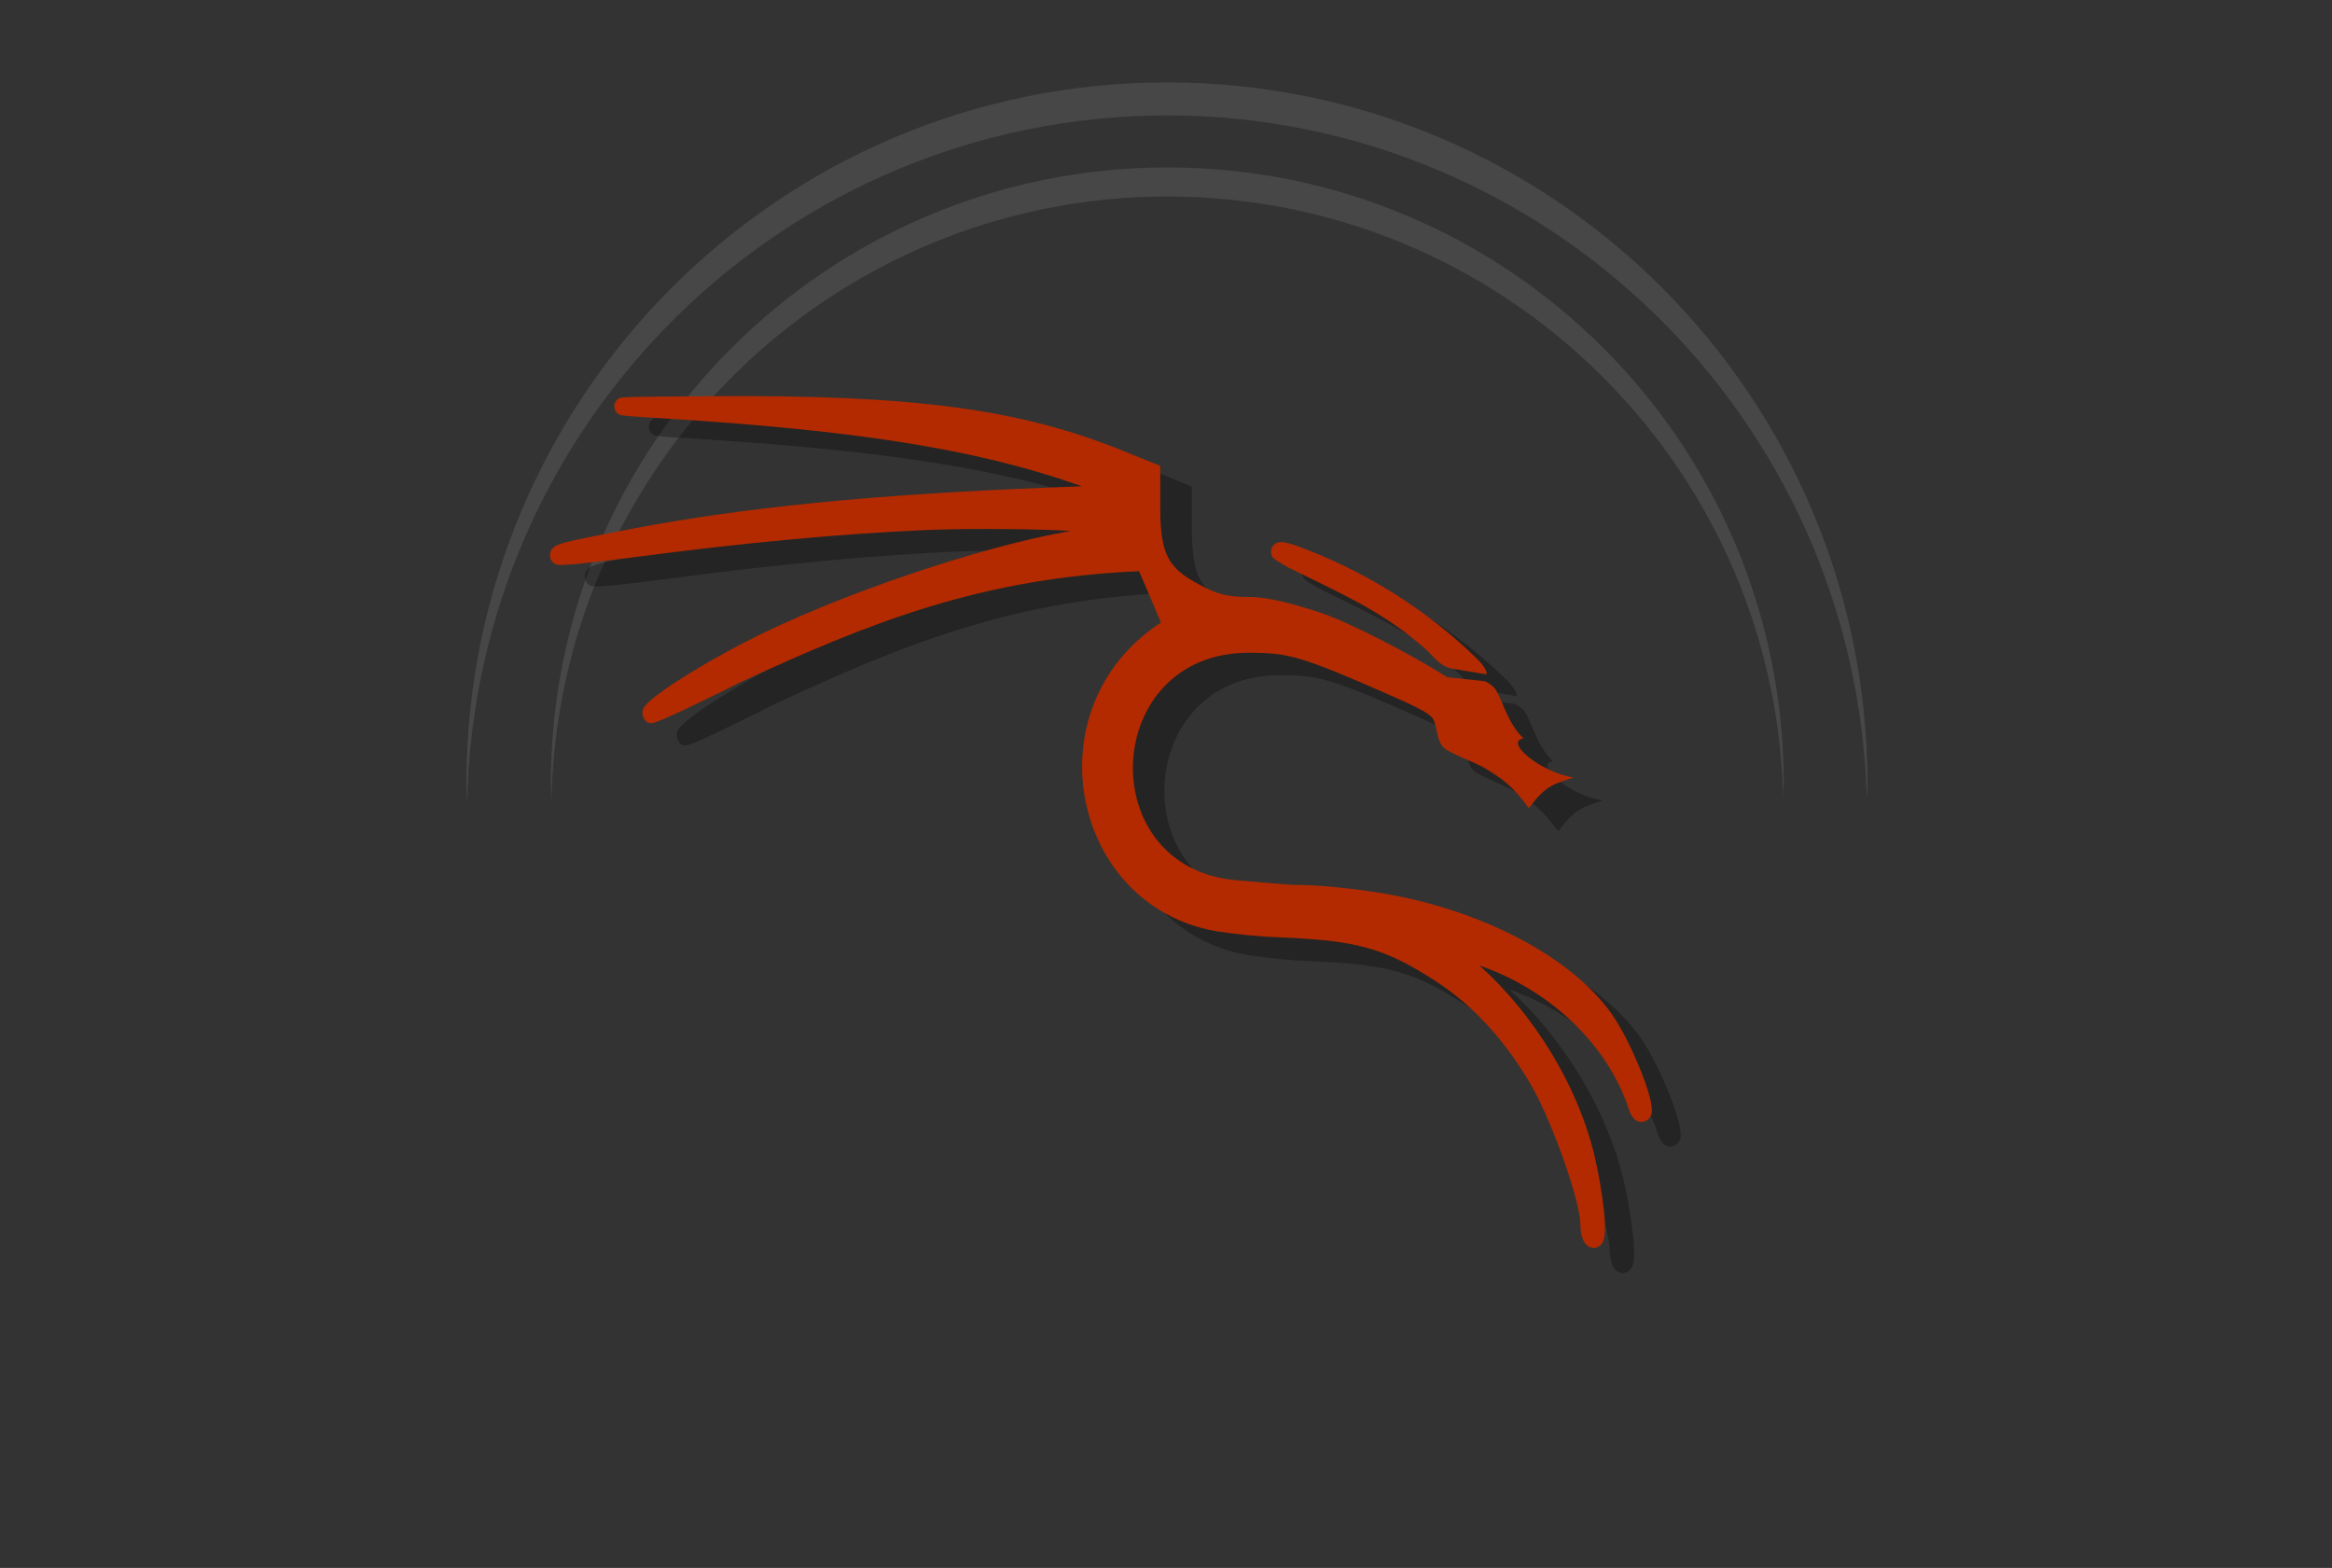 <?xml version="1.0" encoding="UTF-8" standalone="no"?>
<svg
   version="1.0"
   id="Layer_1"
   x="0px"
   y="0px"
   viewBox="0 0 1245 837.1"
   style="enable-background:new 0 0 1245 837.1;"
   xml:space="preserve"
   sodipodi:docname="kali.svg"
   inkscape:version="1.2.2 (b0a8486541, 2022-12-01)"
   xmlns:inkscape="http://www.inkscape.org/namespaces/inkscape"
   xmlns:sodipodi="http://sodipodi.sourceforge.net/DTD/sodipodi-0.dtd"
   xmlns="http://www.w3.org/2000/svg"
   xmlns:svg="http://www.w3.org/2000/svg"><rect x="0" y="0" width="1245" height="837.1" fill="#333333" stroke="none"/><defs
     id="defs3071"><linearGradient
       id="SVGID_2_-3"
       gradientUnits="userSpaceOnUse"
       x1="493.21"
       y1="408.435"
       x2="695.89"
       y2="205.755">	<stop
   offset="0"
   style="stop-color:#249EFF"
   id="stop3053-6" />	<stop
   offset="1"
   style="stop-color:#2777F"
   id="stop3055-0" /></linearGradient></defs><sodipodi:namedview
     id="namedview3069"
     pagecolor="#ffffff"
     bordercolor="#000000"
     borderopacity="0.25"
     inkscape:showpageshadow="2"
     inkscape:pageopacity="0.0"
     inkscape:pagecheckerboard="0"
     inkscape:deskcolor="#d1d1d1"
     showgrid="false"
     inkscape:zoom="0.68722828"
     inkscape:cx="181.16251"
     inkscape:cy="455.45274"
     inkscape:window-width="1910"
     inkscape:window-height="1009"
     inkscape:window-x="0"
     inkscape:window-y="35"
     inkscape:window-maximized="1"
     inkscape:current-layer="Layer_1" /><style
     type="text/css"
     id="style3040">	.st0{fill:url(#SVGID_1_);}	.st1{opacity:0.3;enable-background:new ;}	.st2{opacity:0.1;fill:#FFFFFF;enable-background:new ;}	.st3{fill:url(#SVGID_2_);}	.st4{fill:#FFFFFF;}</style><linearGradient
     id="SVGID_1_"
     gradientUnits="userSpaceOnUse"
     x1="510.078"
     y1="413.378"
     x2="712.758"
     y2="210.698"
     gradientTransform="matrix(1.06 0 0 1.06 -75.39 138.367)">	<stop
   offset="0"
   style="stop-color:#001a2f;stop-opacity:1;"
   id="stop3042" />	<stop
   offset="1"
   style="stop-color:#2777FF"
   id="stop3044" /></linearGradient><circle
     class="st0"
     cx="623.3"
     cy="418.5"
     r="329.1"
     id="circle3047"
     style="display:inline;fill:none" /><path
     class="st2"
     d="m 623.3,89.4 c -181.8,0 -329.2,147.4 -329.2,329.1 v 0 c 0.1,3 0.2,6 0.3,9.1 C 297.9,248.5 444.1,105 623.2,104.9 801.4,105 947.1,246.9 952,425 c 0.1,-2.1 0.2,-4.3 0.3,-6.4 C 952.4,236.8 805.1,89.4 623.3,89.4 Z"
     id="path3051"
     style="display:inline" /><linearGradient
     id="SVGID_2_"
     gradientUnits="userSpaceOnUse"
     x1="493.21"
     y1="408.435"
     x2="695.89"
     y2="205.755"
     gradientTransform="matrix(1.21 0 0 1.21 -153.21 102.82)">	<stop
   offset="0"
   style="stop-color:#249EFF"
   id="stop3053" />	<stop
   offset="1"
   style="stop-color:#2777FF"
   id="stop3055" /></linearGradient><ellipse
     class="st3"
     cx="622"
     cy="418.5"
     rx="374"
     ry="374.5"
     id="ellipse3058"
     style="display:inline;fill:none;fill-opacity:1"
     inkscape:label="ellipse3058" /><path
     class="st2"
     d="m 623,44 c -206.6,0 -374,167.7 -374,374.5 0.1,3.4 0.2,6.9 0.4,10.3 4,-203.8 170.1,-367 373.7,-367.2 202.3,0.2 367.9,161.6 373.5,364.3 0.2,-2.4 0.3,-4.9 0.4,-7.3 C 997,211.7 829.5,44 623,44 Z"
     id="path3062"
     style="display:inline"
     inkscape:label="up-light" /><path
     class="st1"
     d="m 721.122,338.439 c -11.983,-4.028 -27.076,-8.343 -37.321,-8.343 -11.617,0 -16.74,-1.247 -26.71,-6.617 -8.782,-4.699 -13.63,-8.823 -16.557,-14.481 -2.927,-5.658 -4.208,-13.618 -4.208,-26.181 v -23.016 l -19.027,-7.768 c -55.159,-22.729 -111.598,-30.305 -217.342,-29.633 -15.002,0.096 -26.253,0.192 -34.211,0.288 -7.958,0.096 -12.258,0.192 -14.544,0.384 -0.274,0 -0.64,0.096 -0.915,0.096 -0.274,0 -0.457,0.096 -0.732,0.192 -0.732,0.096 -1.372,0.575 -1.829,1.151 -0.823,0.863 -1.281,1.918 -1.372,3.069 0,1.247 0.366,2.493 1.189,3.452 0.457,0.671 1.098,1.151 1.829,1.343 0.366,0.192 0.732,0.288 1.098,0.288 1.098,0.192 2.287,0.288 4.299,0.48 3.933,0.288 10.337,0.767 18.844,1.247 101.17,6.329 164.104,16.495 216.428,34.716 l 4.665,1.63 -19.575,0.767 c -90.559,3.644 -158.707,10.453 -217.983,21.77 -17.929,3.452 -28.631,5.562 -34.852,7.097 -2.378,0.479 -4.665,1.247 -6.769,2.302 -1.372,0.575 -2.378,1.63 -2.927,3.069 -0.457,1.151 -0.457,2.398 -0.183,3.644 0.274,0.863 0.732,1.63 1.281,2.206 0.549,0.671 1.281,1.151 2.104,1.247 0.274,0.096 0.64,0.096 0.915,0.192 0.457,0 0.823,0.096 1.189,0.096 0.732,0 1.647,0 2.744,-0.096 2.195,-0.096 5.214,-0.384 8.873,-0.767 7.318,-0.767 17.197,-1.918 27.991,-3.357 56.439,-7.576 109.403,-12.563 154.042,-14.481 20.399,-0.863 48.298,-0.767 70.984,0.096 2.47,0.096 3.933,0.288 6.22,0.384 -47.384,8.056 -124.313,34.333 -172.703,59.363 -12.898,6.713 -25.521,14.002 -37.779,22.057 -4.116,2.685 -8.141,5.658 -11.983,8.727 -1.281,1.055 -2.47,2.302 -3.567,3.548 -0.64,0.767 -1.098,1.63 -1.281,2.589 -0.366,1.822 0.091,3.74 1.281,5.275 1.647,1.726 2.744,1.439 3.293,1.439 0.366,0 0.732,0 1.098,-0.096 0.457,-0.096 0.823,-0.192 1.281,-0.384 0.823,-0.288 1.829,-0.671 3.019,-1.151 2.47,-1.055 5.763,-2.589 9.788,-4.411 8.141,-3.836 19.118,-9.207 31.101,-15.344 69.886,-32.702 128.978,-56.39 212.769,-60.034 1.189,2.685 2.653,6.138 4.299,10.07 l 7.318,17.454 c -69.612,46.128 -47.658,152.387 29.089,165.813 11.526,1.822 23.143,2.973 34.852,3.357 40.249,1.726 54.701,5.754 81.503,23.208 20.124,13.043 37.504,32.223 51.317,56.486 5.488,9.59 12.075,25.414 17.197,40.087 2.561,7.384 4.757,14.481 6.312,20.523 1.555,6.042 2.378,11.029 2.378,13.234 0,2.493 0.274,4.987 1.006,7.384 0.366,1.151 0.823,2.206 1.555,3.165 1.098,1.534 2.744,2.398 4.574,2.493 1.372,-0.096 2.744,-0.671 3.75,-1.726 0.64,-0.671 1.098,-1.439 1.372,-2.398 0.457,-1.343 0.732,-2.685 0.732,-4.124 0.183,-3.644 0,-7.288 -0.366,-10.837 -1.098,-10.357 -2.836,-20.619 -5.214,-30.784 -8.782,-37.114 -32.016,-75.474 -61.013,-101.655 37.687,13.138 68.24,42.772 79.399,77.2 0.457,1.726 1.372,3.357 2.47,4.699 0.732,0.959 1.738,1.63 2.927,1.918 1.738,0.384 3.567,-0.192 4.94,-1.439 2.287,-2.398 1.829,-4.411 1.738,-6.138 -0.183,-1.918 -0.457,-3.74 -1.006,-5.562 -1.281,-4.891 -2.927,-9.686 -4.848,-14.385 -4.208,-10.645 -9.971,-22.537 -15.368,-30.305 -20.124,-28.674 -62.751,-52.266 -110.775,-62.623 -11.434,-2.493 -37.413,-6.617 -58.909,-6.617 -1.555,0 -22.503,-1.822 -30.095,-2.493 -76.381,-7.001 -71.258,-121.986 6.861,-121.986 11.068,0 17.929,0.48 28.265,3.644 10.337,3.165 23.966,8.919 47.658,19.468 10.337,4.603 16.191,7.48 19.118,9.59 2.927,2.11 3.202,2.877 4.116,5.946 1.098,3.74 1.281,9.111 4.391,12.179 3.11,3.069 16.099,7.672 21.862,11.029 9.879,6.042 14.819,9.686 23.417,21.482 9.147,-12.371 12.989,-12.755 23.875,-16.495 -16.191,-1.918 -37.596,-19.084 -26.71,-20.906 -9.879,-9.302 -12.166,-25.606 -16.923,-28.387 -1.098,-0.959 -2.287,-1.726 -3.659,-2.302 l -19.85,-2.11 C 767.316,360.4 736.398,344.289 720.847,339.014 Z m 88.547,33.182 c 0,-1.055 -0.274,-2.11 -0.823,-2.973 -0.366,-0.575 -0.732,-1.151 -1.098,-1.726 -0.915,-1.247 -1.921,-2.398 -3.019,-3.452 -27.168,-27.044 -60.83,-47.855 -95.682,-60.705 -2.104,-0.863 -4.299,-1.439 -6.586,-1.918 -1.006,-0.192 -2.104,-0.288 -3.11,-0.096 -0.915,0.192 -1.829,0.575 -2.561,1.247 -1.006,1.055 -1.647,2.398 -1.647,3.836 -0.091,0.959 0.274,2.014 0.823,2.781 0.183,0.288 0.366,0.575 0.64,0.767 0.274,0.288 0.549,0.479 0.823,0.671 0.457,0.384 1.006,0.671 1.647,1.055 1.281,0.767 2.927,1.822 5.031,2.973 27.168,13.618 48.573,22.729 70.161,41.429 7.409,5.658 9.33,11.796 17.837,13.138 z"
     id="path3064"
     style="display:inline;stroke-width:0.937"
     inkscape:label="shadow-kali" /><path
     class="st4"
     d="m 704.683,327.02 c -12.046,-4.01 -27.22,-8.305 -37.519,-8.305 -11.679,0 -16.828,-1.241 -26.852,-6.587 -8.828,-4.678 -13.702,-8.783 -16.644,-14.415 -2.943,-5.632 -4.23,-13.556 -4.23,-26.062 V 248.739 l -19.127,-7.733 C 544.86,218.381 488.122,210.84 381.819,211.508 c -15.081,0.096 -26.392,0.191 -34.392,0.286 -8,0.096 -12.322,0.191 -14.621,0.382 -0.276,0 -0.644,0.096 -0.92,0.096 -0.276,0 -0.46,0.096 -0.736,0.191 -0.736,0.096 -1.379,0.573 -1.839,1.146 -0.828,0.859 -1.287,1.909 -1.379,3.055 0,1.241 0.368,2.482 1.195,3.437 0.46,0.668 1.103,1.146 1.839,1.337 0.368,0.191 0.736,0.286 1.103,0.286 1.103,0.191 2.299,0.286 4.322,0.477 3.954,0.286 10.391,0.764 18.943,1.241 101.705,6.301 164.972,16.42 217.572,34.558 l 4.69,1.623 -19.679,0.764 c -91.13,3.628 -159.547,10.406 -219.136,21.671 -18.024,3.437 -28.783,5.537 -35.036,7.064 -2.391,0.477 -4.598,1.241 -6.805,2.196 -1.379,0.573 -2.391,1.718 -2.943,3.055 -0.46,1.146 -0.46,2.387 -0.184,3.628 0.276,0.764 0.736,1.527 1.287,2.1 0.552,0.668 1.287,1.146 2.115,1.241 0.276,0.096 0.644,0.096 0.92,0.191 0.368,0.096 0.828,0.096 1.195,0.096 0.736,0 1.655,0 2.759,-0.096 2.207,-0.096 5.242,-0.382 8.92,-0.764 7.357,-0.764 17.288,-1.909 28.139,-3.341 56.738,-7.542 109.982,-12.506 154.857,-14.415 20.507,-0.859 48.554,-0.764 71.359,0.096 2.483,0.096 3.954,0.286 6.253,0.382 -47.634,8.115 -124.971,34.176 -173.617,59.188 -12.966,6.683 -25.656,13.938 -37.979,21.957 -4.138,2.673 -8.184,5.632 -12.046,8.687 -1.287,1.05 -2.483,2.196 -3.586,3.532 -0.644,0.764 -1.103,1.623 -1.287,2.482 -0.368,1.814 0.092,3.819 1.287,5.251 1.655,1.718 2.759,1.432 3.31,1.432 0.368,0 0.736,0 1.103,-0.096 0.46,-0.096 0.828,-0.191 1.287,-0.382 0.828,-0.286 1.839,-0.668 3.035,-1.146 2.483,-1.05 5.793,-2.578 9.839,-4.391 8.184,-3.819 19.219,-9.165 31.266,-15.274 70.256,-32.554 129.661,-56.133 213.894,-59.761 1.195,2.673 2.667,6.11 4.322,10.024 l 7.357,17.375 c -69.796,45.632 -47.818,151.407 29.427,164.772 11.587,1.814 23.265,2.959 34.944,3.341 40.461,1.718 54.991,5.728 81.934,23.102 20.231,12.983 37.703,32.076 51.588,56.229 5.517,9.546 12.138,25.298 17.288,39.904 2.575,7.351 4.782,14.415 6.345,20.429 1.563,6.014 2.391,10.978 2.391,13.174 0,2.482 0.276,4.964 1.012,7.351 0.368,1.146 0.828,2.196 1.563,3.15 1.103,1.527 2.759,2.387 4.598,2.482 1.379,-0.096 2.759,-0.668 3.77,-1.718 0.644,-0.668 1.103,-1.432 1.379,-2.387 0.46,-1.337 0.736,-2.673 0.736,-4.105 0.184,-3.628 0,-7.255 -0.368,-10.788 -1.103,-10.31 -2.851,-20.525 -5.242,-30.644 -8.828,-36.945 -32.185,-75.131 -61.336,-101.193 37.887,13.079 68.601,42.482 79.819,76.849 0.46,1.718 1.379,3.341 2.483,4.678 0.736,0.955 1.747,1.623 2.943,1.909 1.747,0.382 3.586,-0.191 4.966,-1.432 2.299,-2.387 1.839,-4.391 1.747,-6.11 -0.184,-1.909 -0.46,-3.723 -1.012,-5.537 -1.287,-4.869 -2.943,-9.642 -4.874,-14.32 -4.23,-10.597 -10.023,-22.434 -15.449,-30.167 -20.231,-28.544 -63.083,-52.028 -111.361,-62.339 -11.495,-2.482 -37.611,-6.587 -59.129,-6.587 -1.563,0 -22.622,-1.814 -30.254,-2.482 -76.785,-6.969 -71.635,-121.431 6.897,-121.431 11.127,0 18.024,0.477 28.415,3.628 10.391,3.15 24.093,8.878 47.91,19.379 10.391,4.582 16.277,7.446 19.219,9.546 2.943,2.1 3.219,2.864 4.138,5.919 1.103,3.723 1.287,9.069 4.414,12.124 3.127,3.055 16.185,7.637 21.978,10.978 9.931,6.014 14.897,9.642 23.541,21.384 9.196,-12.315 13.058,-12.697 24.001,-16.42 -16.277,-1.909 -37.795,-18.997 -26.852,-20.811 -9.931,-9.26 -12.23,-25.489 -17.012,-28.258 -1.103,-0.955 -2.391,-1.718 -3.678,-2.291 l -19.955,-2.1 C 751.489,348.309 720.408,332.271 704.683,327.02 Z m 89.015,33.031 c 0,-1.05 -0.276,-2.1 -0.828,-2.959 -0.368,-0.573 -0.736,-1.146 -1.103,-1.718 -0.92,-1.241 -1.931,-2.387 -3.035,-3.437 -27.311,-26.921 -61.152,-47.637 -96.188,-60.429 -2.115,-0.859 -4.322,-1.432 -6.621,-1.909 -1.012,-0.191 -2.115,-0.286 -3.127,-0.096 -0.92,0.191 -1.839,0.573 -2.575,1.241 -1.012,1.05 -1.655,2.387 -1.655,3.819 -0.092,0.955 0.276,2.005 0.828,2.768 0.184,0.286 0.368,0.573 0.644,0.764 0.276,0.286 0.552,0.477 0.828,0.668 0.46,0.382 1.012,0.668 1.655,1.146 1.287,0.764 2.943,1.814 5.058,2.959 27.311,13.556 48.83,22.625 70.532,41.145 7.449,5.632 9.38,11.742 17.932,13.079 z"
     id="path3066"
     style="display:inline;stroke-width:0.937;fill:#b32a00;fill-opacity:1"
     inkscape:label="kali" /></svg>
